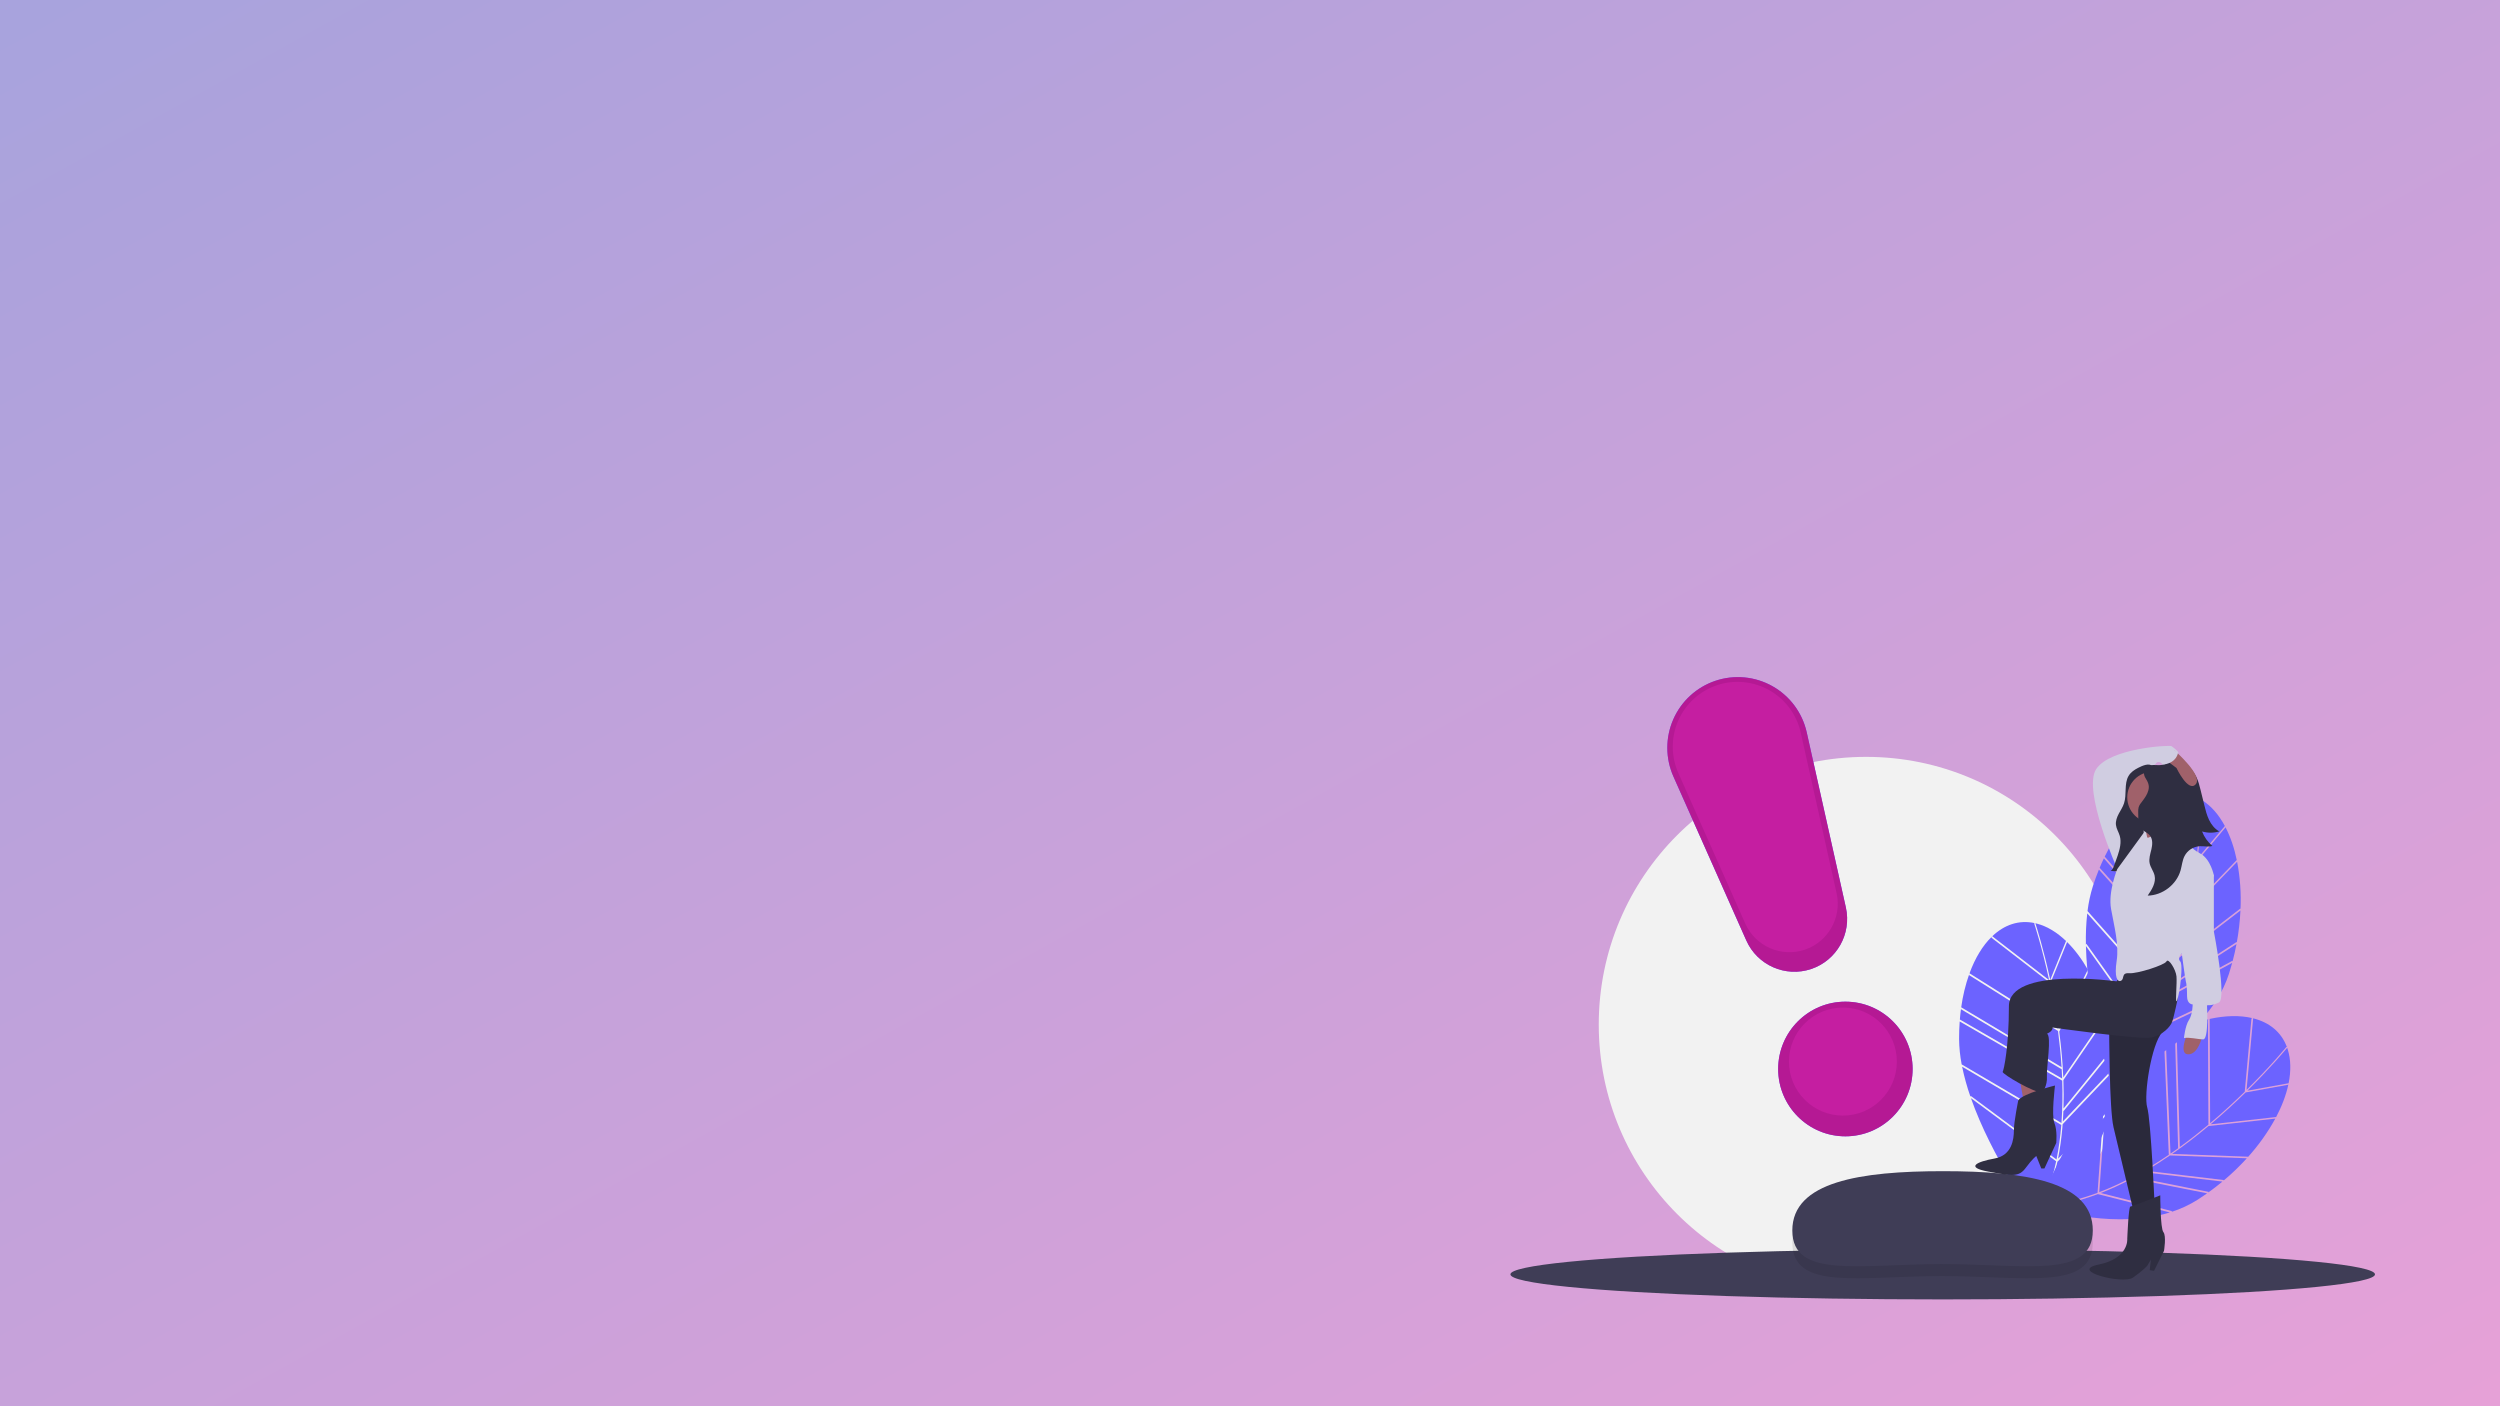 <?xml version="1.0" encoding="UTF-8"?>
<svg width="1920px" height="1080px" viewBox="0 0 1920 1080" version="1.1" xmlns="http://www.w3.org/2000/svg" xmlns:xlink="http://www.w3.org/1999/xlink">
    <!-- Generator: Sketch 52.6 (67491) - http://www.bohemiancoding.com/sketch -->
    <title>Artboard</title>
    <desc>Created with Sketch.</desc>
    <defs>
        <linearGradient x1="1.062%" y1="0.975%" x2="100%" y2="100%" id="linearGradient-1">
            <stop stop-color="#3023AE" offset="0%"></stop>
            <stop stop-color="#C51EA1" offset="100%"></stop>
        </linearGradient>
    </defs>
    <g id="Artboard" stroke="none" stroke-width="1" fill="none" fill-rule="evenodd">
        <path d="M0,0 L1929,0 L1929,1080 L0,1080 L0,0 Z" id="Rectangle-2" fill="url(#linearGradient-1)" fill-rule="nonzero" opacity="0.418"></path>
        <g id="undraw_notify_88a4" transform="translate(1160, 520)">
            <ellipse id="Oval" fill="#F2F2F2" cx="273.165" cy="266.904" rx="205.324" ry="205.63"></ellipse>
            <path d="M549.159,115.49 L527.738,140.924 C526.582,151.879 524.943,164.121 522.62,176.963 L557.813,140.499 L557.978,141.136 C555.975,131.337 552.946,122.447 548.962,114.887 L549.159,115.49 Z" id="Path" fill="#6C63FF"></path>
            <path d="M527.937,139.002 L548.687,114.364 C544.158,105.933 538.423,99.197 531.569,94.777 C531.213,94.547 530.854,94.33 530.495,94.115 C530.5,97.11 530.412,114.689 527.937,139.002 Z" id="Path" fill="#6C63FF"></path>
            <path d="M554.517,217.852 L554.561,218.59 C555.762,214.069 556.788,209.542 557.64,205.01 L506.603,238.011 L506.569,237.675 C505.604,240.307 504.612,242.891 503.592,245.426 L554.517,217.852 Z" id="Path" fill="#6C63FF"></path>
            <path d="M560.598,177.753 L560.702,178.452 C561.286,166.182 560.416,153.885 558.112,141.82 L522.248,178.978 C520.015,191.005 517.387,202.451 514.362,213.318 L560.598,177.753 Z" id="Path" fill="#6C63FF"></path>
            <path d="M470.109,115.582 C464.806,122.535 460.219,130.008 456.416,137.885 L515.527,205.463 C517.961,195.984 519.923,186.793 521.502,178.222 L469.798,116.251 L470.109,115.582 Z" id="Path" fill="#6C63FF"></path>
            <path d="M452.24,147.164 L452.54,146.486 L513.243,213.936 C513.896,211.627 514.521,209.329 515.118,207.045 L455.788,139.218 L456.093,138.543 C454.751,141.318 453.467,144.192 452.24,147.164 Z" id="Path" fill="#6C63FF"></path>
            <path d="M557.73,203.416 L557.802,204.137 C559.315,195.918 560.272,187.606 560.667,179.258 L513.806,215.304 C511.748,222.538 509.519,229.484 507.119,236.142 L557.73,203.416 Z" id="Path" fill="#6C63FF"></path>
            <path d="M490.089,273.526 C482.147,287.368 473.148,299.071 463.182,308.494 C474.206,304.041 518.618,284.424 541.635,249.046 L490.089,273.526 Z" id="Path" fill="#6C63FF"></path>
            <path d="M443.006,181.496 C442.126,189.477 441.781,197.507 441.973,205.534 L442.343,204.814 L489.951,271.699 C494.322,263.911 498.224,255.868 501.634,247.612 L443.006,181.496 Z" id="Path" fill="#6C63FF"></path>
            <path d="M527.06,138.927 C529.731,112.622 529.588,94.292 529.585,94.028 L530.039,93.844 C519.321,87.621 507.477,87.838 495.941,93.369 L527.06,138.927 Z" id="Path" fill="#6C63FF"></path>
            <path d="M502.792,247.382 C502.47,248.166 502.151,248.954 501.824,249.728 C498.701,257.155 495.176,264.405 491.266,271.448 L542.324,247.2 L542.35,247.925 C546.35,241.663 549.542,234.918 551.85,227.852 C552.744,225.072 553.568,222.281 554.323,219.48 L502.792,247.382 Z" id="Path" fill="#6C63FF"></path>
            <path d="M521.813,176.51 C524.101,163.812 525.717,151.714 526.857,140.887 L495.024,94.283 L495.36,93.646 C486.691,97.94 478.212,105.234 470.53,115.045 L521.813,176.51 Z" id="Path" fill="#6C63FF"></path>
            <path d="M489.251,272.933 L441.991,206.537 C443.13,254.666 459.539,306.031 460.597,309.297 C471.947,299.119 481.392,286.604 489.251,272.933 Z" id="Path" fill="#6C63FF"></path>
            <path d="M502.182,246.189 L502.231,246.163 C506.302,236.132 509.831,225.889 512.802,215.477 L451.95,147.862 C450.306,151.896 448.779,156.099 447.369,160.47 C445.405,166.739 444.016,173.174 443.219,179.696 L502.182,246.189 Z" id="Path" fill="#6C63FF"></path>
            <path d="M597.313,313.091 L564.617,318.997 C556.75,326.697 547.691,335.078 537.723,343.485 L588.051,337.881 L587.773,338.477 C592.471,329.651 595.799,320.869 597.546,312.501 L597.313,313.091 Z" id="Path" fill="#6C63FF"></path>
            <path d="M565.994,317.644 L597.667,311.923 C599.548,302.536 599.421,293.685 596.957,285.903 C596.829,285.498 596.691,285.102 596.551,284.706 C594.648,287.016 583.385,300.499 565.994,317.644 Z" id="Path" fill="#6C63FF"></path>
            <path d="M536.249,395.352 L535.813,395.949 C539.617,393.233 543.291,390.403 546.833,387.456 L486.508,380.272 L486.696,379.992 C484.276,381.403 481.866,382.759 479.467,384.06 L536.249,395.352 Z" id="Path" fill="#6C63FF"></path>
            <path d="M566.471,368.353 L566.105,368.957 C574.369,359.88 581.531,349.854 587.44,339.089 L536.153,344.799 C526.774,352.636 517.46,359.773 508.21,366.21 L566.471,368.353 Z" id="Path" fill="#6C63FF"></path>
            <path d="M536.371,262.668 C527.859,264.636 519.566,267.461 511.621,271.099 L514.11,360.904 C522.021,355.159 529.386,349.333 536.061,343.74 L535.705,262.984 L536.371,262.668 Z" id="Path" fill="#6C63FF"></path>
            <path d="M502.495,275.578 L503.158,275.248 L506.954,365.971 C508.928,364.61 510.872,363.24 512.787,361.861 L510.289,271.724 L510.953,271.399 C508.152,272.679 505.333,274.072 502.495,275.578 Z" id="Path" fill="#6C63FF"></path>
            <path d="M547.918,386.286 L547.514,386.888 C553.914,381.523 559.944,375.733 565.565,369.556 L506.517,367.384 C500.325,371.642 494.184,375.568 488.095,379.162 L547.918,386.286 Z" id="Path" fill="#6C63FF"></path>
            <path d="M451.171,397.077 C436.238,402.665 421.855,405.93 408.177,406.822 C419.503,410.434 466.203,423.694 506.462,411.149 L451.171,397.077 Z" id="Path" fill="#6C63FF"></path>
            <path d="M473.518,296.122 C467.758,301.706 462.378,307.67 457.414,313.975 L458.157,313.657 L452.228,395.582 C460.555,392.376 468.682,388.673 476.566,384.493 L473.518,296.122 Z" id="Path" fill="#6C63FF"></path>
            <path d="M565.367,317.027 C584.177,298.472 595.741,284.263 595.906,284.059 L596.373,284.207 C592.081,272.568 582.821,265.169 570.413,262.06 L565.367,317.027 Z" id="Path" fill="#6C63FF"></path>
            <path d="M477.604,385.056 C476.857,385.454 476.109,385.857 475.365,386.244 C468.23,389.969 460.898,393.302 453.401,396.228 L508.167,410.167 L507.726,410.742 C514.795,408.474 521.549,405.318 527.826,401.35 C530.286,399.78 532.698,398.157 535.063,396.483 L477.604,385.056 Z" id="Path" fill="#6C63FF"></path>
            <path d="M537.39,342.621 C547.239,334.303 556.188,326.017 563.963,318.406 L569.125,262.178 L569.789,261.902 C560.378,259.672 549.202,259.873 537.038,262.523 L537.39,342.621 Z" id="Path" fill="#6C63FF"></path>
            <path d="M450.903,396.085 L456.789,314.76 C427.015,352.556 406.94,402.597 405.675,405.789 C420.899,405.199 436.143,401.594 450.903,396.085 Z" id="Path" fill="#6C63FF"></path>
            <path d="M477.894,383.747 L477.949,383.758 C487.473,378.633 496.714,372.998 505.633,366.877 L501.828,275.93 C497.992,277.987 494.139,280.248 490.27,282.714 C484.764,286.288 479.596,290.357 474.829,294.871 L477.894,383.747 Z" id="Path" fill="#6C63FF"></path>
            <path d="M427.5,203.599 L414.978,234.419 C417.26,245.195 419.479,257.345 421.233,270.278 L443.449,224.705 L443.803,225.259 C438.874,216.56 433.249,209.043 427.127,203.086 L427.5,203.599 Z" id="Path" fill="#6C63FF"></path>
            <path d="M414.574,232.529 L426.704,202.675 C419.794,196.058 412.261,191.428 404.379,189.346 C403.969,189.237 403.561,189.142 403.153,189.049 C404.082,191.895 409.424,208.641 414.574,232.529 Z" id="Path" fill="#6C63FF"></path>
            <path d="M464.188,299.29 L464.458,299.978 C464.205,295.307 463.784,290.684 463.195,286.11 L424.843,333.294 L424.707,332.985 C424.601,335.787 424.455,338.551 424.268,341.277 L464.188,299.29 Z" id="Path" fill="#6C63FF"></path>
            <path d="M457.596,259.272 L457.91,259.905 C454.678,248.055 450.057,236.63 444.141,225.868 L421.501,272.309 C423.09,284.438 424.123,296.138 424.601,307.408 L457.596,259.272 Z" id="Path" fill="#6C63FF"></path>
            <path d="M352.35,228.157 C349.453,236.412 347.396,244.938 346.211,253.607 L423.284,299.577 C422.673,289.81 421.702,280.461 420.559,271.82 L352.26,228.89 L352.35,228.157 Z" id="Path" fill="#6C63FF"></path>
            <path d="M345.103,263.724 L345.18,262.987 L423.727,308.343 C423.635,305.944 423.521,303.566 423.383,301.208 L346.025,255.069 L346.107,254.333 C345.687,257.387 345.352,260.518 345.103,263.724 Z" id="Path" fill="#6C63FF"></path>
            <path d="M462.789,284.566 L463.08,285.23 C461.982,276.945 460.327,268.744 458.126,260.682 L424.684,309.469 C424.96,316.986 424.984,324.282 424.756,331.357 L462.789,284.566 Z" id="Path" fill="#6C63FF"></path>
            <path d="M420.098,372.182 C416.818,387.805 411.871,401.72 405.301,413.767 C414.411,406.12 450.594,373.715 461.565,332.944 L420.098,372.182 Z" id="Path" fill="#6C63FF"></path>
            <path d="M346.917,299.234 C348.543,307.096 350.694,314.84 353.354,322.414 L353.483,321.615 L419.403,370.488 C421.157,361.728 422.385,352.87 423.08,343.963 L346.917,299.234 Z" id="Path" fill="#6C63FF"></path>
            <path d="M413.717,232.73 C408.138,206.885 402.345,189.497 402.261,189.248 L402.636,188.932 C390.522,186.332 379.325,190.204 370.06,199.035 L413.717,232.73 Z" id="Path" fill="#6C63FF"></path>
            <path d="M424.11,343.386 C424.046,344.231 423.986,345.08 423.914,345.917 C423.236,353.946 422.122,361.933 420.576,369.841 L461.65,330.976 L461.898,331.657 C463.77,324.463 464.724,317.06 464.738,309.626 C464.73,306.705 464.653,303.796 464.507,300.899 L424.11,343.386 Z" id="Path" fill="#6C63FF"></path>
            <path d="M420.327,270.097 C418.583,257.312 416.386,245.306 414.129,234.656 L369.471,200.188 L369.594,199.479 C362.675,206.246 356.862,215.808 352.584,227.516 L420.327,270.097 Z" id="Path" fill="#6C63FF"></path>
            <path d="M419.118,371.877 L353.681,323.362 C369.618,368.782 401.076,412.552 403.091,415.331 C410.743,402.137 415.863,387.312 419.118,371.877 Z" id="Path" fill="#6C63FF"></path>
            <path d="M423.162,342.44 L423.2,342.4 C423.976,331.6 424.171,320.766 423.783,309.945 L345.043,264.478 C344.724,268.823 344.569,273.293 344.577,277.886 C344.644,284.457 345.309,291.007 346.564,297.456 L423.162,342.44 Z" id="Path" fill="#6C63FF"></path>
            <ellipse id="Oval" fill="#3F3D56" cx="332" cy="458.705" rx="332" ry="19.24"></ellipse>
            <path d="M447.269,434.195 C447.269,471.59 395.223,460.023 331.498,460.023 C267.774,460.023 216.501,471.59 216.501,434.195 C216.501,396.801 268.54,388.668 332.265,388.668 C395.99,388.668 447.269,396.801 447.269,434.195 Z" id="Path" fill="#000000" opacity="0.1"></path>
            <path d="M447.269,424.988 C447.269,462.383 395.223,450.816 331.498,450.816 C267.774,450.816 216.501,462.383 216.501,424.988 C216.501,387.593 268.54,379.46 332.265,379.46 C395.99,379.46 447.269,387.593 447.269,424.988 Z" id="Path" fill="#3F3D56"></path>
            <path d="M459.861,269.122 C459.861,269.122 459.861,331.887 463.21,345.781 C466.559,359.676 478.519,409.983 478.519,409.983 L494.785,406.629 C494.785,406.629 491.915,340.032 489.044,330.449 C486.174,320.867 492.393,281.579 500.526,272.955 C508.659,264.33 496.699,259.06 496.699,259.06 L459.861,269.122 Z" id="Path" fill="#2F2E41"></path>
            <path d="M459.861,269.122 C459.861,269.122 459.861,331.887 463.21,345.781 C466.559,359.676 478.519,409.983 478.519,409.983 L494.785,406.629 C494.785,406.629 491.915,340.032 489.044,330.449 C486.174,320.867 492.393,281.579 500.526,272.955 C508.659,264.33 496.699,259.06 496.699,259.06 L459.861,269.122 Z" id="Path" fill="#000000" opacity="0.1"></path>
            <path d="M499.091,398.005 C499.091,398.005 477.562,406.629 476.127,406.629 C474.692,406.629 473.735,431.544 473.735,431.544 C473.735,431.544 475.17,446.396 451.728,451.188 C428.286,455.979 470.386,466.519 478.041,461.249 C485.695,455.979 489.044,452.146 489.044,452.146 L491.915,447.355 L490.958,455.5 L494.307,455.979 L501.961,440.647 C501.961,440.647 503.875,429.148 501.483,426.273 C499.091,423.399 499.091,398.005 499.091,398.005 Z" id="Path" fill="#2F2E41"></path>
            <polygon id="Path" fill="#A0616A" points="390.971 307.931 394.319 326.616 410.107 325.179 407.237 311.764"></polygon>
            <path d="M468.473,228.876 L465.602,233.667 C465.602,233.667 382.838,222.168 382.838,252.832 C382.838,283.495 379.011,301.702 378.054,303.139 C377.097,304.577 402.931,319.909 408.672,318.95 C408.672,318.95 412.499,313.68 412.021,306.972 C411.542,300.265 415.848,275.35 412.021,273.913 C412.021,273.913 416.805,271.996 416.326,269.122 C416.326,269.122 483.782,278.704 492.393,276.788 C501.004,274.871 506.745,268.643 508.18,264.81 C509.616,260.977 512.69,246.025 512.69,246.025 L512.008,220.73 L504.353,211.627 L492.871,210.19 L475.17,221.21 L468.473,228.876 Z" id="Path" fill="#2F2E41"></path>
            <path d="M519.662,274.392 C519.662,274.392 512.964,289.724 520.619,289.724 C528.274,289.724 531.144,276.309 531.144,276.309 L519.662,274.392 Z" id="Path" fill="#A0616A"></path>
            <path d="M468.473,150.3 L466.081,147.425 C466.081,147.425 439.29,87.056 449.815,70.766 C460.34,54.476 506.267,52.08 507.702,53.038 C509.137,53.996 513.443,57.35 512.964,58.308 C512.486,59.267 502.918,61.662 506.267,67.412 C506.267,67.412 501.483,68.849 500.526,66.933 C499.569,65.016 496.699,64.537 495.742,66.454 C494.785,68.37 479.476,72.682 479.476,74.119 C479.476,75.557 477.084,82.744 474.692,83.702 C472.3,84.66 475.17,99.034 479.954,102.867 C484.738,106.7 488.087,117.24 488.087,117.24 L485.695,138.801 L468.473,150.3 Z" id="Path" fill="#D0CDE1"></path>
            <path d="M482.164,69.677 C479.302,71.136 476.456,72.999 474.73,75.935 C471.198,81.944 473.454,90.165 471.266,96.924 C470.333,99.806 468.634,102.283 467.231,104.918 C465.829,107.552 464.684,110.564 465.051,113.601 C465.412,116.58 467.162,119.107 467.989,121.968 C469.411,126.892 467.986,132.23 466.379,137.083 C465.5,139.74 464.564,142.373 463.573,144.982 C462.998,146.496 462.308,148.117 460.988,148.846 L472.309,149.777 C475.6,150.047 479.236,150.206 481.822,147.919 C482.874,146.913 483.717,145.707 484.3,144.373 C486.855,139.028 487.268,132.725 486.974,126.676 C486.681,120.626 485.736,114.615 485.788,108.556 C485.733,106.567 486.001,104.583 486.581,102.68 C487.185,101.193 487.896,99.752 488.708,98.369 C491.288,93.385 492.354,87.633 493.383,81.993 C494.088,78.125 495.214,72.523 493.196,68.889 C491.183,65.266 484.885,68.289 482.164,69.677 Z" id="Path" fill="#2F2E41"></path>
            <ellipse id="Oval" fill="#A0616A" cx="493.35" cy="92.326" rx="19.615" ry="19.644"></ellipse>
            <path d="M485.695,109.095 C485.695,109.095 488.805,121.313 486.891,127.541 C484.978,133.77 512.964,119.157 512.964,119.157 C512.964,119.157 504.353,107.658 504.353,103.825 L485.695,109.095 Z" id="Path" fill="#A0616A"></path>
            <path d="M521.576,127.781 C521.576,127.781 515.357,122.99 515.357,120.594 C515.357,118.199 511.051,112.928 511.051,112.928 C511.051,112.928 490.479,123.469 489.523,123.469 C488.566,123.469 488.087,117.24 488.087,117.24 L466.081,147.425 C466.081,147.425 458.904,164.673 461.297,178.089 C463.689,191.504 467.516,205.399 465.602,217.856 C463.689,230.313 466.081,234.625 468.951,233.188 C471.822,231.75 468.951,226.959 475.17,227.438 C481.39,227.917 502.44,221.21 503.875,218.335 C505.31,215.46 511.051,224.563 511.529,229.834 C512.008,235.104 510.572,249.478 511.529,248.999 C512.486,248.519 513.921,240.374 514.4,236.541 C514.878,232.708 516.313,220.251 514.4,218.335 C512.486,216.418 513.921,213.544 515.357,212.585 C516.792,211.627 540.234,152.216 540.234,152.216 C540.234,152.216 537.842,139.759 529.709,135.447 C521.576,131.135 521.576,127.781 521.576,127.781 Z" id="Path" fill="#D0CDE1"></path>
            <path d="M532.579,144.071 L540.234,152.216 L540.234,195.337 C540.234,195.337 550.28,247.082 544.061,249.957 C537.842,252.832 534.971,251.873 534.971,251.873 C534.971,251.873 536.406,278.225 532.101,278.225 C527.795,278.225 521.097,276.309 517.27,277.267 C517.27,277.267 518.227,267.684 521.097,263.372 C523.968,259.06 523.968,251.394 523.968,251.394 C523.968,251.394 519.662,251.394 519.662,245.166 C519.662,238.937 519.184,235.104 518.705,233.667 C518.227,232.229 514.878,206.836 514.878,206.836 L532.579,144.071 Z" id="Path" fill="#D0CDE1"></path>
            <path d="M489.163,68.684 C492.474,66.576 496.865,68.172 500.711,67.395 C504.892,66.55 508.376,62.899 512.636,63.107 C516.18,63.279 518.978,66.078 521.272,68.787 C523.417,71.187 525.264,73.837 526.776,76.679 C528.347,79.838 529.202,83.297 530.046,86.724 L532.875,98.219 C533.834,102.115 534.804,106.044 536.546,109.659 C538.288,113.273 540.882,116.596 544.404,118.51 C540.096,119.812 535.502,119.827 531.186,118.553 C532.844,122.888 535.584,126.725 539.144,129.697 C535.953,130.672 532.515,129.69 529.186,129.901 C524.33,130.264 520.003,133.105 517.734,137.419 C515.995,140.815 515.727,144.75 514.689,148.421 C511.59,159.381 500.801,167.669 489.428,167.826 C492.617,163.223 495.964,157.88 494.729,152.416 C493.983,149.113 491.63,146.34 490.933,143.027 C490.187,139.486 491.42,135.873 492.258,132.352 C493.095,128.831 493.442,124.789 491.263,121.902 C488.953,118.84 484.316,117.829 482.826,114.294 C482.371,112.983 482.172,111.598 482.239,110.212 L482.143,103.911 C482.058,102.59 482.17,101.264 482.475,99.977 C482.965,98.288 484.094,96.874 485.171,95.485 C487.216,92.846 489.206,90.04 489.999,86.795 C490.961,82.855 489.467,80.411 487.551,77.222 C485.893,74.463 486.287,70.515 489.163,68.684 Z" id="Path" fill="#2F2E41"></path>
            <path d="M510.094,56.392 C510.094,56.392 532.101,75.557 526.36,82.265 C520.619,88.972 511.529,69.807 511.529,69.807 L501.961,62.621 L510.094,56.392 Z" id="Path" fill="#A0616A"></path>
            <path d="M418.24,313.68 C418.24,313.68 392.884,319.909 390.014,325.179 C390.014,325.179 386.665,341.469 386.665,348.177 C386.665,354.884 385.23,367.341 371.835,369.737 C358.439,372.133 348.871,376.445 367.05,379.799 C385.23,383.152 390.492,384.111 395.755,376.924 C401.017,369.737 403.888,367.821 403.888,367.821 L407.715,377.403 L410.107,377.403 L419.197,357.759 C419.197,357.759 420.154,348.177 417.762,342.427 C415.37,336.678 418.24,313.68 418.24,313.68 Z" id="Path" fill="#2F2E41"></path>
            <path d="M512.725,58.069 C512.725,58.069 511.994,65.735 501.595,67.172 L499.33,59.985 L506.506,53.757 L512.725,58.069 Z" id="Path" fill="#D0CDE1"></path>
            <ellipse id="Oval" fill="#6C63FF" cx="257.258" cy="300.989" rx="51.631" ry="51.708"></ellipse>
            <path d="M230.998,224.196 L230.998,224.196 C211.217,230.843 189.633,221.342 181.146,202.253 L125.18,76.378 C118.969,62.407 118.931,46.461 125.075,32.46 C131.219,18.46 142.975,7.705 157.452,2.84 L157.453,2.84 C172.004,-2.049 187.944,-0.53 201.313,7.021 C214.683,14.572 224.229,27.446 227.58,42.447 L257.624,176.912 C262.152,197.177 250.656,217.591 230.998,224.196 Z" id="Path" fill="#6C63FF"></path>
            <ellipse id="Oval" fill="#B51994" cx="257.258" cy="300.989" rx="51.631" ry="51.708"></ellipse>
            <path d="M181.146,202.253 L125.18,76.378 C118.969,62.407 118.931,46.461 125.075,32.46 C131.219,18.46 142.975,7.705 157.452,2.84 C172.004,-2.049 187.944,-0.53 201.313,7.021 C214.683,14.572 224.229,27.446 227.58,42.447 L257.624,176.912 C262.152,197.177 250.656,217.591 230.998,224.196 C211.217,230.843 189.633,221.342 181.146,202.253 Z" id="Path" fill="#B51994"></path>
            <ellipse id="Oval" fill="#C51EA1" cx="255.349" cy="295.289" rx="41.425" ry="41.487"></ellipse>
            <path d="M180.337,189.227 L128.988,73.733 C123.289,60.915 123.253,46.283 128.891,33.437 C134.528,20.592 145.315,10.724 158.598,6.26 C171.95,1.774 186.575,3.168 198.842,10.096 C211.109,17.024 219.867,28.837 222.942,42.601 L250.508,165.975 C254.662,184.569 244.115,203.3 226.078,209.36 C207.929,215.459 188.124,206.741 180.337,189.227 Z" id="Path" fill="#C51EA1"></path>
        </g>
    </g>
</svg>